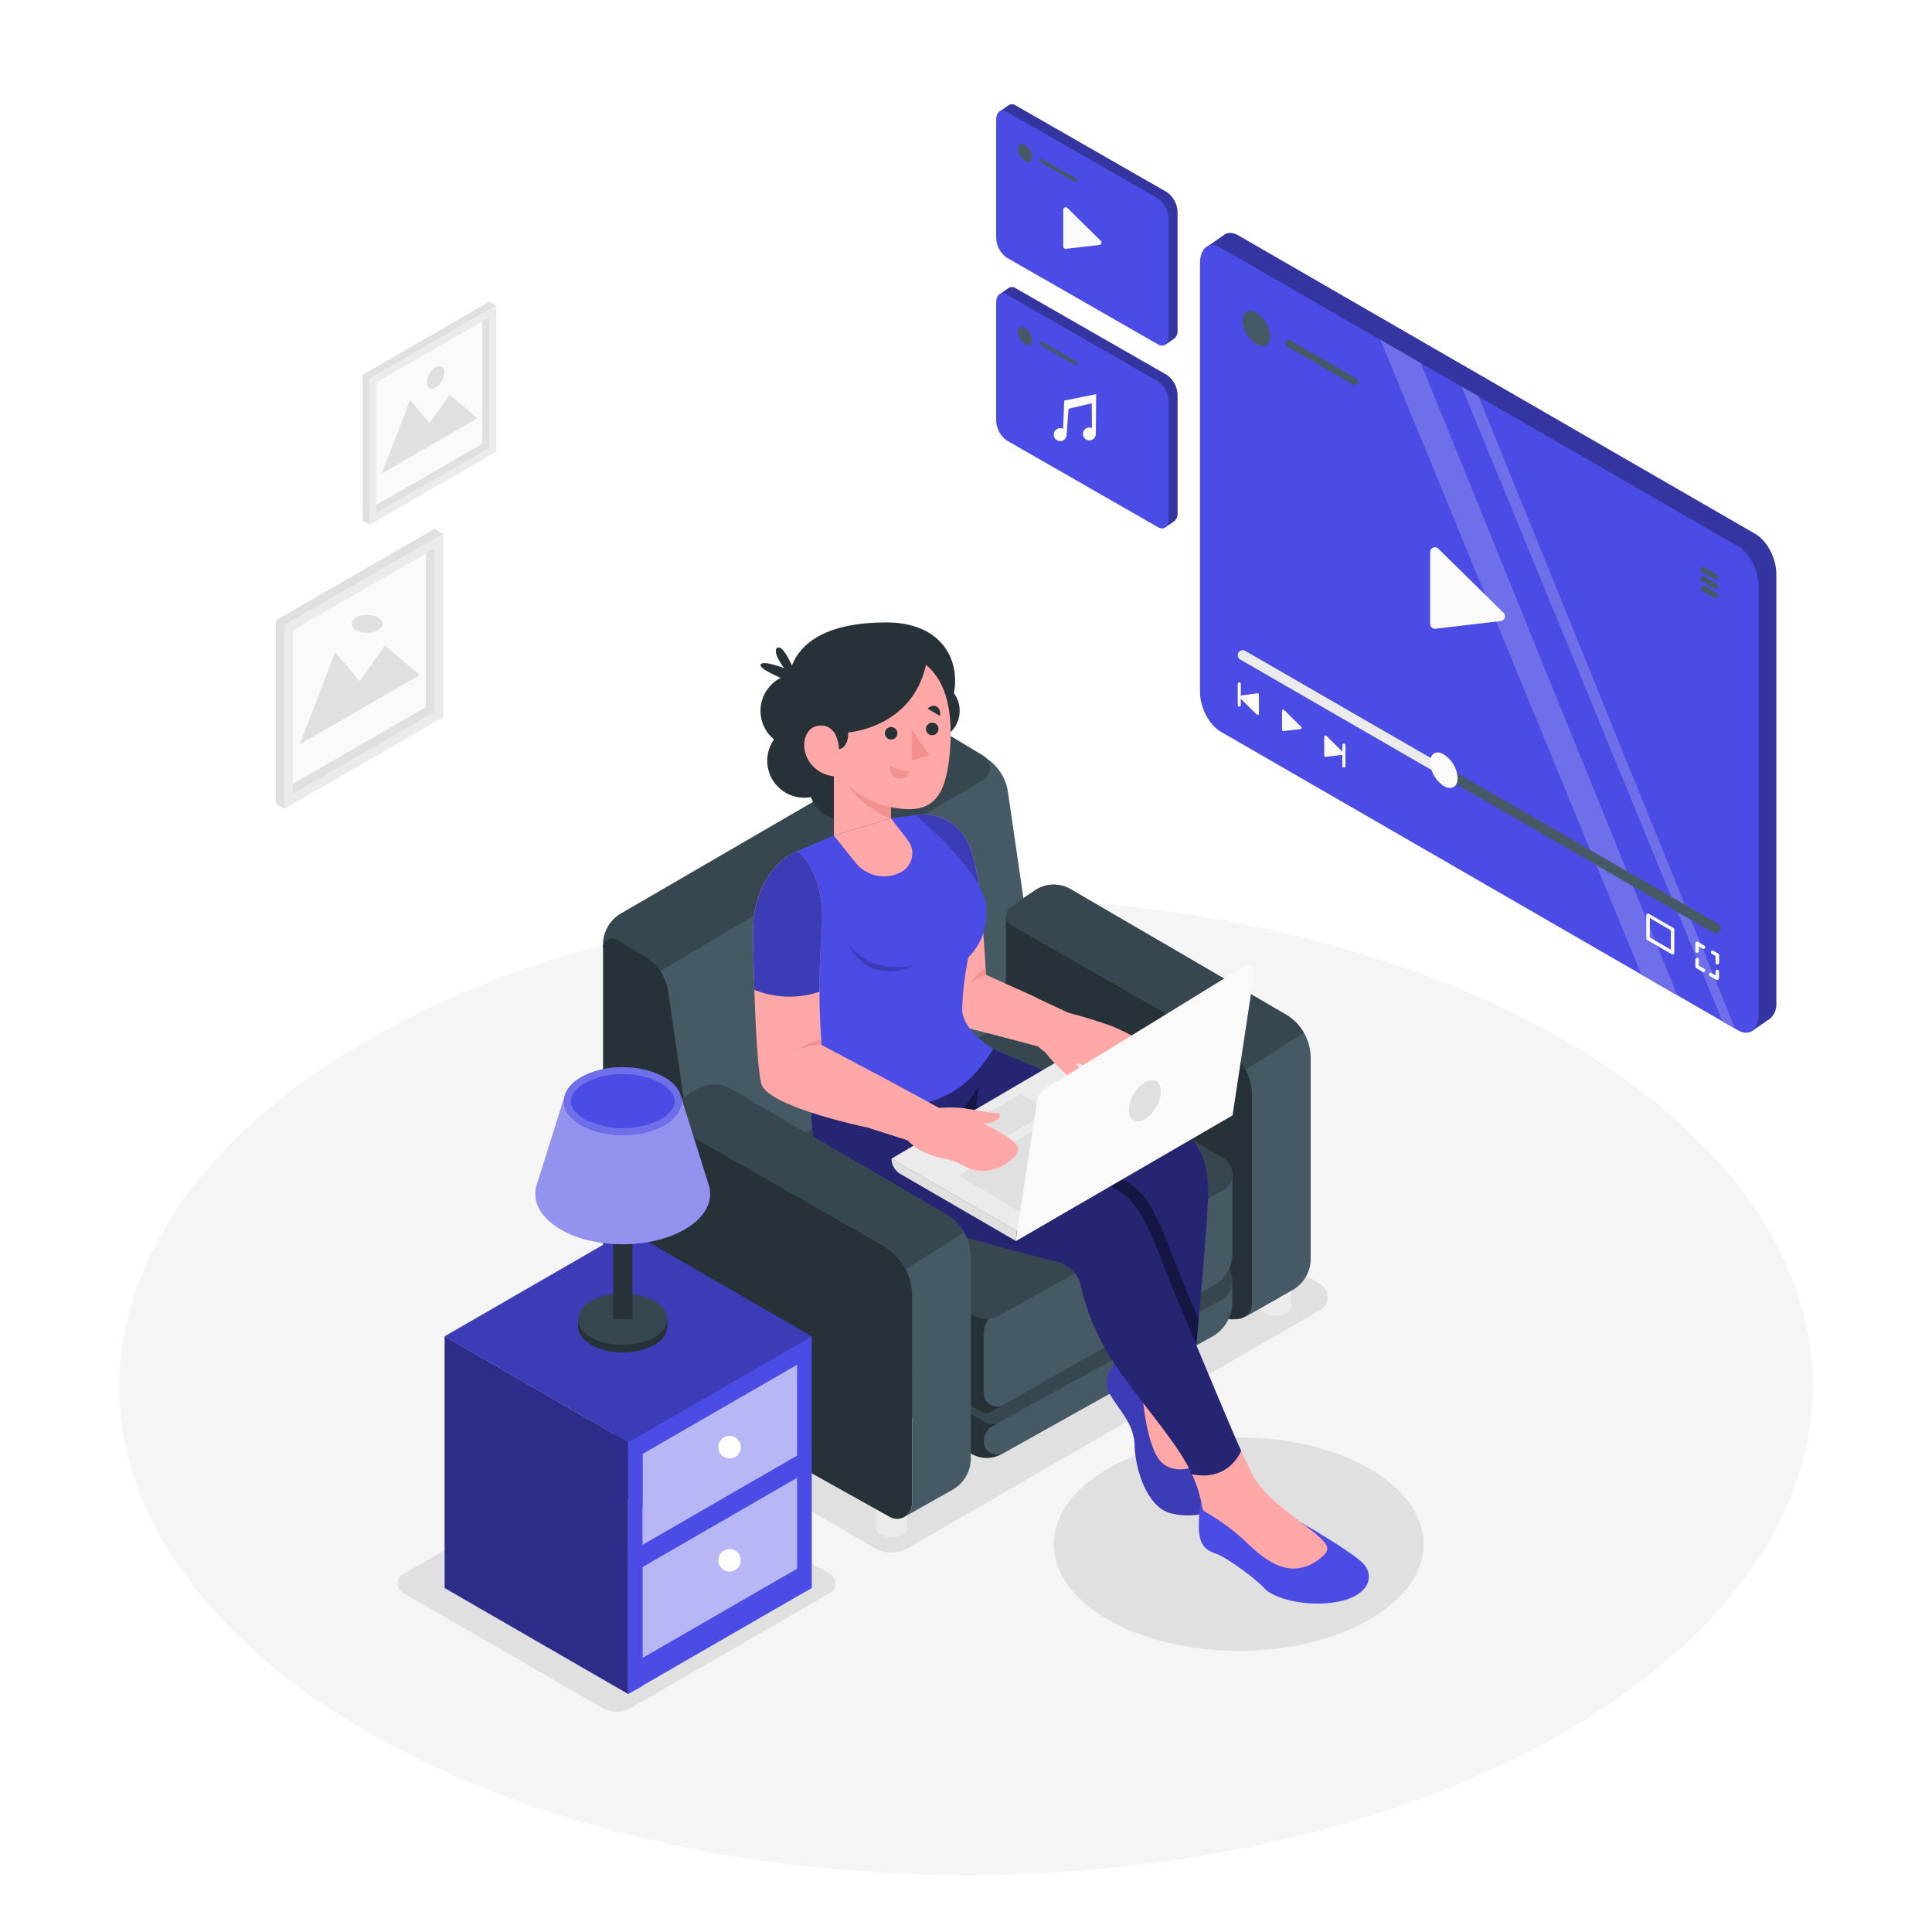 <svg class="animated" id="freepik_stories-media-player" xmlns="http://www.w3.org/2000/svg" viewBox="0 0 500 500" version="1.1" xmlns:xlink="http://www.w3.org/1999/xlink" xmlns:svgjs="http://svgjs.com/svgjs"><style>svg#freepik_stories-media-player:not(.animated) .animable {opacity: 0;}svg#freepik_stories-media-player.animated #freepik--Floor--inject-16 {animation: 6s Infinite  linear shake;animation-delay: 0s;}svg#freepik_stories-media-player.animated #freepik--Pictures--inject-16 {animation: 6s Infinite  linear heartbeat;animation-delay: 0s;}svg#freepik_stories-media-player.animated #freepik--Character--inject-16 {animation: 6s Infinite  linear heartbeat;animation-delay: 0s;}svg#freepik_stories-media-player.animated #freepik--side-table--inject-16 {animation: 6s Infinite  linear heartbeat;animation-delay: 0s;}svg#freepik_stories-media-player.animated #freepik--Screens--inject-16 {animation: 6s Infinite  linear heartbeat;animation-delay: 0s;}            @keyframes shake {                10%, 90% {                    transform: translate3d(-1px, 0, 0);                  }                  20%, 80% {                    transform: translate3d(2px, 0, 0);                  }                  30%, 50%, 70% {                    transform: translate3d(-4px, 0, 0);                  }                  40%, 60% {                    transform: translate3d(4px, 0, 0);                  }            }                    @keyframes heartbeat {                0% {                    transform: scale(1);                }                10% {                    transform: scale(1.1);                }                30% {                    transform: scale(1);                }                40% {                    transform: scale(1);                }                50% {                    transform: scale(1.1);                }                60% {                    transform: scale(1);                }                100% {                    transform: scale(1);                }            }        </style><g id="freepik--Floor--inject-16" class="animable" style="transform-origin: 250px 358.74px;"><ellipse cx="250" cy="358.74" rx="219.14" ry="126.52" style="fill: rgb(245, 245, 245); transform-origin: 250px 358.74px;" id="elcwyaht7i98t" class="animable"></ellipse></g><g id="freepik--Shadows--inject-16" class="animable" style="transform-origin: 235.664px 362.189px;"><path d="M163.45,441.91l51.4-29.68a2.8,2.8,0,0,0,0-4.84l-51.4-29.68a7.79,7.79,0,0,0-7.76,0l-51.4,29.68a2.8,2.8,0,0,0,0,4.84l51.4,29.68A7.79,7.79,0,0,0,163.45,441.91Z" style="fill: rgb(224, 224, 224); transform-origin: 159.57px 409.81px;" id="elcx2685be6pp" class="animable"></path><path d="M235.1,400.57,341.73,339a3.83,3.83,0,0,0,0-6.63l-85.25-49.72a8.93,8.93,0,0,0-9,0L140.88,344.2a3.83,3.83,0,0,0,0,6.63l85.26,49.72A8.93,8.93,0,0,0,235.1,400.57Z" style="fill: rgb(224, 224, 224); transform-origin: 241.305px 341.599px;" id="elp7r3mm0l6r" class="animable"></path><ellipse cx="320.58" cy="399.62" rx="47.85" ry="27.62" style="fill: rgb(224, 224, 224); transform-origin: 320.58px 399.62px;" id="elnwd0grrk3j9" class="animable"></ellipse></g><g id="freepik--Pictures--inject-16" class="animable" style="transform-origin: 99.86px 143.685px;"><polygon points="114.65 138.14 114.65 185.54 73.6 209.25 73.6 161.84 114.65 138.14 114.65 138.14" style="fill: rgb(250, 250, 250); transform-origin: 94.125px 173.695px;" id="elp82khiednps" class="animable"></polygon><path d="M110.21,140.7V183L73.6,204.11V161.84l36.61-21.14m2.22-3.85L71.37,160.56V208l2.23,1.28,41.05-23.7v-47.4l-2.22-1.29Z" style="fill: rgb(224, 224, 224); transform-origin: 93.01px 173.065px;" id="el2oqhlxcn32v" class="animable"></path><path d="M112.43,142v42.27L75.82,205.4V163.12L112.43,142m2.22-3.85L73.6,161.84v47.4l41.05-23.7v-47.4Z" style="fill: rgb(235, 235, 235); transform-origin: 94.125px 173.69px;" id="els883brbp9c" class="animable"></path><polygon points="108.63 174.7 77.57 192.63 86.74 168.75 93.1 176.3 99.59 167.05 108.63 174.7" style="fill: rgb(224, 224, 224); transform-origin: 93.1px 179.84px;" id="el20o16qxkxp2" class="animable"></polygon><g id="eld2j5idhsd3l"><ellipse cx="95.02" cy="161.44" rx="4.01" ry="2.31" style="fill: rgb(224, 224, 224); transform-origin: 95.02px 161.44px; transform: rotate(-60deg);" class="animable"></ellipse></g><polygon points="128.35 79.11 128.35 116.88 95.64 135.76 95.64 98 128.35 79.11 128.35 79.11" style="fill: rgb(250, 250, 250); transform-origin: 111.995px 107.435px;" id="elv1eunxdrgv" class="animable"></polygon><path d="M124.81,81.16v33.68L95.64,131.67V98l29.17-16.84m1.77-3.07L93.87,97v37.76l1.77,1,32.71-18.88V79.12l-1.77-1Z" style="fill: rgb(224, 224, 224); transform-origin: 111.11px 106.925px;" id="eld40sjh5a1a" class="animable"></path><path d="M126.58,82.18v33.68L97.41,132.7V99l29.17-16.84m1.77-3.06L95.64,98v37.76l32.71-18.88V79.12Z" style="fill: rgb(235, 235, 235); transform-origin: 111.995px 107.43px;" id="elyn26yhj2fu" class="animable"></path><polygon points="123.55 108.24 98.81 122.53 106.11 103.51 111.18 109.52 116.35 102.15 123.55 108.24" style="fill: rgb(224, 224, 224); transform-origin: 111.18px 112.34px;" id="elv56zz2991zc" class="animable"></polygon><path d="M115,96.38a5,5,0,0,1-2.26,3.91c-1.25.72-2.26.13-2.26-1.31a5,5,0,0,1,2.26-3.91C114,94.35,115,94.94,115,96.38Z" style="fill: rgb(224, 224, 224); transform-origin: 112.74px 97.68px;" id="elslbjd1nh38" class="animable"></path></g><g id="freepik--Character--inject-16" class="animable" style="transform-origin: 255.155px 288.045px;"><path d="M226.71,388.33v7.15a2,2,0,0,0,1.19,1.66,6.31,6.31,0,0,0,5.74,0,2,2,0,0,0,1.19-1.66v-7.15Z" style="fill: rgb(235, 235, 235); transform-origin: 230.77px 393.08px;" id="eletyxf2x63pp" class="animable"></path><path d="M326.05,331v7.15a2,2,0,0,0,1.19,1.66,6.38,6.38,0,0,0,5.74,0,2,2,0,0,0,1.19-1.66V331Z" style="fill: rgb(235, 235, 235); transform-origin: 330.11px 335.746px;" id="elt1cfampzojr" class="animable"></path><path d="M166.49,353.41v7.16a2,2,0,0,0,1.19,1.66,6.38,6.38,0,0,0,5.74,0,2,2,0,0,0,1.19-1.66v-7.16Z" style="fill: rgb(235, 235, 235); transform-origin: 170.55px 358.161px;" id="el1evl3qxs2p8" class="animable"></path><polygon points="248.98 202.85 166.9 247.59 166.9 325.44 268.7 270.85 248.98 202.85" style="fill: rgb(69, 90, 100); transform-origin: 217.8px 264.145px;" id="el8jhognuj7hn" class="animable"></polygon><path d="M316.7,270.85l0,0-5.13-2.95-49.75-28.44a2.83,2.83,0,0,1-.18-4.81l3.22-2.16-4-27.51a12.66,12.66,0,0,0-6-9l-7.33-4.4a2.33,2.33,0,0,0-3.52,2V293.79a9.72,9.72,0,0,0,5,8.48l69.21,38.65a3.79,3.79,0,0,0,3.68,0h0l.27-.15a3.84,3.84,0,0,0,1.82-3.28V283.43A14.53,14.53,0,0,0,316.7,270.85Z" style="fill: rgb(69, 90, 100); transform-origin: 284px 266.325px;" id="elv9off23klof" class="animable"></path><path d="M156.05,245.19v-.69a9.38,9.38,0,0,1,4.67-8.11L240,190.33a5.67,5.67,0,0,1,5.78,0l8.58,5.17a3.74,3.74,0,0,1,0,6.43l-83.45,49.35Z" style="fill: rgb(55, 71, 79); transform-origin: 206.12px 220.409px;" id="elrbp24e4jkss" class="animable"></path><path d="M260.35,236.8v78.64l55.28,25.29a7.93,7.93,0,0,0,7.19-.3l8.34-4.71V269.56Z" style="fill: rgb(38, 50, 56); transform-origin: 295.755px 289.125px;" id="el6o9g1dv9kq2" class="animable"></path><path d="M259.15,376.35l43.73-24.52a13.87,13.87,0,0,0,.4-24l-43.52-26.34a.78.78,0,0,0-.77,0l-67.64,37.39a.77.77,0,0,0,0,1.33l60,36A7.87,7.87,0,0,0,259.15,376.35Z" style="fill: rgb(38, 50, 56); transform-origin: 250.483px 339.352px;" id="elwkp266a48q" class="animable"></path><path d="M254.57,373a3.46,3.46,0,0,0,5.16,3l54-30.1a10.14,10.14,0,0,0,5.19-8.85v-5.31L257,369a4.64,4.64,0,0,0-2.4,4.06Z" style="fill: rgb(69, 90, 100); transform-origin: 286.745px 354.093px;" id="elqo4g4qlkvb" class="animable"></path><path d="M258.7,368l57.21-31.46a5.84,5.84,0,0,0,.29-10.06L261,291.84l-69.2,38.24L254.82,368A3.85,3.85,0,0,0,258.7,368Z" style="fill: rgb(55, 71, 79); transform-origin: 255.366px 330.182px;" id="el9szkeax183o" class="animable"></path><path d="M256.36,365.43l57.77-32.77-54.75-43.84-69.2,38.25L254,365.4A2.35,2.35,0,0,0,256.36,365.43Z" style="fill: rgb(38, 50, 56); transform-origin: 252.155px 327.276px;" id="elqvyryivpiyh" class="animable"></path><path d="M254.57,345.6v14.95a3.46,3.46,0,0,0,5.16,3l54.4-30.89a9.52,9.52,0,0,0,4.83-8.3V303.19L258.32,339A7.64,7.64,0,0,0,254.57,345.6Z" style="fill: rgb(69, 90, 100); transform-origin: 286.765px 333.593px;" id="elx7ltvav2etd" class="animable"></path><path d="M258.76,340.37,316.54,308a4.74,4.74,0,0,0,.13-8.2l-57.29-34.68-69.2,38.25,61.47,36.91A7.06,7.06,0,0,0,258.76,340.37Z" style="fill: rgb(55, 71, 79); transform-origin: 254.574px 303.203px;" id="el34oydptm1r2" class="animable"></path><path d="M277.05,230.11a8.65,8.65,0,0,0-9.16.29l-3.07,2.06-3.22,2.16a2.83,2.83,0,0,0,.18,4.81l49.75,28.44,5,2.84c.08,0,.15.11.24.15A14.79,14.79,0,0,1,324,283.91v53.63a3.84,3.84,0,0,1-1.82,3.28l12.29-6.94a9.29,9.29,0,0,0,4.73-8.09v-52a13.06,13.06,0,0,0-6.48-11.28Z" style="fill: rgb(69, 90, 100); transform-origin: 299.774px 284.879px;" id="elchf624idfhd" class="animable"></path><path d="M332.67,262.53l-55.62-32.42a8.65,8.65,0,0,0-9.16.29l-3.07,2.06-3.22,2.16a2.83,2.83,0,0,0,.18,4.81l49.75,28.44,5,2.84c.08,0,.15.11.24.15a13.55,13.55,0,0,1,5.58,6l15.05-9.63A13.15,13.15,0,0,0,332.67,262.53Z" style="fill: rgb(55, 71, 79); transform-origin: 298.874px 252.899px;" id="eleey0sd87ej" class="animable"></path><path d="M204.12,177.73s-2.18-16.65,25.22-16.65c22.84,0,22,24.63,7.4,31.71Z" style="fill: rgb(38, 50, 56); transform-origin: 225.634px 176.935px;" id="eln48c7tautb" class="animable"></path><circle cx="206.38" cy="183.96" r="9.57" style="fill: rgb(38, 50, 56); transform-origin: 206.38px 183.96px;" id="ell6olwh29hnl" class="animable"></circle><path d="M248.36,183.94a7.7,7.7,0,1,1-7.69-7.69A7.69,7.69,0,0,1,248.36,183.94Z" style="fill: rgb(38, 50, 56); transform-origin: 240.66px 183.95px;" id="eletfjlqr1ag5" class="animable"></path><circle cx="208.13" cy="196.88" r="9.57" style="fill: rgb(38, 50, 56); transform-origin: 208.13px 196.88px;" id="el71yg6d78wfx" class="animable"></circle><circle cx="218.78" cy="202.85" r="9.57" style="fill: rgb(38, 50, 56); transform-origin: 218.78px 202.85px;" id="el914auvljse" class="animable"></circle><path d="M291.77,352.9l19.37,25.73-5.38,4.25S298,381.26,295.27,371A122.32,122.32,0,0,1,291.77,352.9Z" style="fill: rgb(255, 168, 167); transform-origin: 301.455px 367.89px;" id="el053pck81un5j" class="animable"></path><path d="M290,351.15s-5.37,4.87-3,9.24,6.5,7.87,6.63,13.62,3,16,9.37,17.62,12.61-.6,12.49-2.86-4.37-10.14-4.37-10.14-5.86,3.63-10.18.13-5.32-18.24-5.32-18.24Z" style="fill: rgb(75, 75, 229); transform-origin: 300.944px 371.668px;" id="el0d4p8v44x05o" class="animable"></path><g id="el7oaqwxnfxhv"><path d="M290,351.15s-5.37,4.87-3,9.24,6.5,7.87,6.63,13.62,3,16,9.37,17.62,12.61-.6,12.49-2.86-4.37-10.14-4.37-10.14-5.86,3.63-10.18.13-5.32-18.24-5.32-18.24Z" style="opacity: 0.2; transform-origin: 300.944px 371.668px;" class="animable"></path></g><path d="M257,271.48s43.13,18.25,46.63,20,9.62,5,9,19-4.13,48.89-4.13,48.89l-23.65-45.48-61.07-29.06Z" style="fill: rgb(75, 75, 229); transform-origin: 268.227px 315.425px;" id="elzcyvao5u7y" class="animable"></path><g id="elvcflvm6cfz"><path d="M257,271.48s43.13,18.25,46.63,20,9.62,5,9,19-4.13,48.89-4.13,48.89l-23.65-45.48-61.07-29.06Z" style="opacity: 0.5; transform-origin: 268.227px 315.425px;" class="animable"></path></g><path d="M310.23,341.37c-.92,9.94-1.73,18-1.73,18l-23.65-45.48L241.31,293.2l9.89-7.74c13.92,7,34.13,17.13,40.16,20.22,7.69,3.93,10.06,15.07,16.68,30.54C308.74,337.86,309.48,339.59,310.23,341.37Z" style="fill: rgb(75, 75, 229); transform-origin: 275.77px 322.415px;" id="el9cvhhzoenog" class="animable"></path><g id="eltjyx3gsh6u"><path d="M310.23,341.37c-.92,9.94-1.73,18-1.73,18l-23.65-45.48L241.31,293.2l9.89-7.74c13.92,7,34.13,17.13,40.16,20.22,7.69,3.93,10.06,15.07,16.68,30.54C308.74,337.86,309.48,339.59,310.23,341.37Z" style="opacity: 0.7; transform-origin: 275.77px 322.415px;" class="animable"></path></g><polygon points="253.43 280.78 248.98 287.51 252.46 288.04 253.43 280.78" style="fill: rgb(75, 75, 229); transform-origin: 251.205px 284.41px;" id="el33mnodghpl7" class="animable"></polygon><g id="eljaum55ejwq"><polygon points="253.43 280.78 248.98 287.51 252.46 288.04 253.43 280.78" style="opacity: 0.7; transform-origin: 251.205px 284.41px;" class="animable"></polygon></g><path d="M310.88,388.77s-.62,1-.62,6.24,2,6.23,4.65,7.17,10.22,6.47,12.33,8.9,10.54,5,18.87,3.47,10.11-7,6.09-10.49-15.44-10-15.44-10Z" style="fill: rgb(75, 75, 229); transform-origin: 332.26px 401.89px;" id="elxpuelkceyyq" class="animable"></path><path d="M211,282.25,229.56,278s51.53,25.84,59.21,29.78,10.06,15.07,16.68,30.54c5,11.64,11.48,27.61,15.77,37.2,0,0-3.05,8.1-12.72,6.07h0c-3.28-7.15-9.07-13.55-17.48-24.9-7.29-9.84-10.13-18.53-11.24-23.74a8.34,8.34,0,0,0-6.17-6.39c-8.51-2.07-25.84-6.55-44.14-12.86C203.7,304.78,211,282.25,211,282.25Z" style="fill: rgb(75, 75, 229); transform-origin: 265.633px 329.958px;" id="elg94mbcfmqir" class="animable"></path><g id="eli260e0w6nyl"><path d="M211,282.25,229.56,278s51.53,25.84,59.21,29.78,10.06,15.07,16.68,30.54c5,11.64,11.48,27.61,15.77,37.2,0,0-3.05,8.1-12.72,6.07h0c-3.28-7.15-9.07-13.55-17.48-24.9-7.29-9.84-10.13-18.53-11.24-23.74a8.34,8.34,0,0,0-6.17-6.39c-8.51-2.07-25.84-6.55-44.14-12.86C203.7,304.78,211,282.25,211,282.25Z" style="opacity: 0.5; transform-origin: 265.633px 329.958px;" class="animable"></path></g><path d="M321.22,375.48c1.41,3.16,2.59,5.63,3.39,7,3.23,5.62,12.67,11.71,16,14.58s4,4,.86,6.4c-8,6.16-15-.56-19.5-4.87a56.08,56.08,0,0,0-9.87-7.22,2,2,0,0,1-1-1.41,33.4,33.4,0,0,0-2.61-8.44h0C318.17,383.58,321.22,375.48,321.22,375.48Z" style="fill: rgb(255, 168, 167); transform-origin: 325.995px 390.711px;" id="elhm31kjvb4u6" class="animable"></path><polygon points="230.68 299.87 263.13 318.6 317.07 287.41 284.63 268.3 230.68 299.87" style="fill: rgb(235, 235, 235); transform-origin: 273.875px 293.45px;" id="eli0ludun8kd8" class="animable"></polygon><polygon points="259.64 294.54 271.81 287.51 264.18 283.11 252.01 290.14 259.64 294.54" style="fill: rgb(224, 224, 224); transform-origin: 261.91px 288.825px;" id="el2197cvgmlm9" class="animable"></polygon><polygon points="264.51 313.92 248.11 304.27 280.15 284.88 264.51 313.92" style="fill: rgb(224, 224, 224); transform-origin: 264.13px 299.4px;" id="elbp27v9ofva" class="animable"></polygon><path d="M263.55,256.05l13,6.08A115.59,115.59,0,0,1,288,265.67s9,3.7,9.44,6.12-6.78,8.25-13.09,5.41a20.86,20.86,0,0,0-5.27-1.91c-1.69-.18-6.73-1-10.37-4.44L258.2,268S252.8,257.55,263.55,256.05Z" style="fill: rgb(255, 168, 167); transform-origin: 277.151px 267.006px;" id="elqdwbvfwy9gk" class="animable"></path><path d="M272,274.15c1.51,1.61,5.79,5.67,6.73,6.85s3.14-1.85-.73-6.35a36.28,36.28,0,0,1-9.35-5.09A37.66,37.66,0,0,0,272,274.15Z" style="fill: rgb(255, 168, 167); transform-origin: 274.429px 275.408px;" id="ell8qoqruf8o8" class="animable"></path><path d="M237,210.92h0a12.76,12.76,0,0,1,14.1,8.55,56.18,56.18,0,0,1,2.63,12.75c1.13,13.37,1.44,20.05,1.44,20.05l13.43,6.09s-7.25.35-6.76,10.59l-16.73-4.22Z" style="fill: rgb(255, 168, 167); transform-origin: 252.8px 239.856px;" id="el0216lu19yy95" class="animable"></path><path d="M254.12,236.93q-.18-2.19-.39-4.71a56.18,56.18,0,0,0-2.63-12.75,12.76,12.76,0,0,0-14.1-8.55l4.91,32.61Z" style="fill: rgb(75, 75, 229); transform-origin: 245.56px 227.146px;" id="el9ba1nj15jq8" class="animable"></path><g id="ely5dlydbzool"><path d="M254.12,236.93q-.18-2.19-.39-4.71a56.18,56.18,0,0,0-2.63-12.75,12.76,12.76,0,0,0-14.1-8.55l4.91,32.61Z" style="opacity: 0.2; transform-origin: 245.56px 227.146px;" class="animable"></path></g><path d="M255.17,252.27a9.32,9.32,0,0,0-4,2.44s1.62-3.08,3.89-4Z" style="fill: rgb(242, 143, 143); transform-origin: 253.17px 252.71px;" id="eld6hach74lm" class="animable"></path><path d="M215.81,216.23l-9.43,4v27.63a61.2,61.2,0,0,1,4.72,22.3v13.68s19.26,6.86,34.2-.56c7.24-3.6,11.71-11.81,11.71-11.81s-8-4.68-8-10.4a79.5,79.5,0,0,1,1.59-13.3,16,16,0,0,0,4.59-13.4c-1.06-9.12-18.23-23.46-18.23-23.46l-6.4.88Z" style="fill: rgb(75, 75, 229); transform-origin: 231.695px 248.82px;" id="eld79v3zvab2k" class="animable"></path><polygon points="215.81 216.23 230.6 211.8 230.6 193.9 215.81 193.9 215.81 216.23" style="fill: rgb(255, 168, 167); transform-origin: 223.205px 205.065px;" id="elz3hb26v2j5" class="animable"></polygon><path d="M230.6,211.8A23.81,23.81,0,0,1,217,198.87v-5H230.6Z" style="fill: rgb(242, 143, 143); transform-origin: 223.8px 202.835px;" id="el26gi0nvset7" class="animable"></path><path d="M234.05,169.65s13.53.79,11.85,23.92c-.77,10.7-3.27,16.24-11.51,15.83-9.33-.46-22.58-6.87-21.71-25.17S234.05,169.65,234.05,169.65Z" style="fill: rgb(255, 168, 167); transform-origin: 229.342px 189.38px;" id="eltce5e0y0z4" class="animable"></path><path d="M215.81,193.9s3.71,1,3.71-4.34c0,0,16.48-1.12,20.12-17.47,0,0-1.63-4.9-11.92-4.9s-18.94,9.1-16.25,21.61Z" style="fill: rgb(38, 50, 56); transform-origin: 225.307px 180.582px;" id="el1kwac0zo4tj" class="animable"></path><polygon points="235.99 188.93 235.99 196.88 240.64 195.45 235.99 188.93" style="fill: rgb(242, 143, 143); transform-origin: 238.315px 192.905px;" id="elb97677kqyll" class="animable"></polygon><path d="M229,189.77a1.62,1.62,0,1,0,1.62-1.62A1.62,1.62,0,0,0,229,189.77Z" style="fill: rgb(38, 50, 56); transform-origin: 230.62px 189.77px;" id="elygutqb9xg0o" class="animable"></path><path d="M239.64,188.65a1.62,1.62,0,1,0,1.62-1.62A1.62,1.62,0,0,0,239.64,188.65Z" style="fill: rgb(38, 50, 56); transform-origin: 241.26px 188.65px;" id="elbstj5xq7g3s" class="animable"></path><path d="M243.23,185.27l-3.17-1.88s1.22-1.26,2.43-.5A2.2,2.2,0,0,1,243.23,185.27Z" style="fill: rgb(38, 50, 56); transform-origin: 241.694px 183.958px;" id="el331s9ihvjso" class="animable"></path><path d="M235.58,199.52a8.24,8.24,0,0,1-5.21-1.4s-.36,2.75,1.94,3.27S235.58,199.52,235.58,199.52Z" style="fill: rgb(242, 143, 143); transform-origin: 232.965px 199.792px;" id="elf0p9e6n5fp" class="animable"></path><path d="M217.12,194.5a9,9,0,0,0-.73-3.93,4.15,4.15,0,0,0-3.6-2.81c-4.16-.12-4.72,3.88-4.66,5.31.15,3.74,3.17,7.78,8.81,7.93Z" style="fill: rgb(255, 168, 167); transform-origin: 212.627px 194.379px;" id="elav7hogfhpzf" class="animable"></path><path d="M230.6,211.8l4.36,5.67a5.51,5.51,0,0,1-1.81,8.25h0a9.42,9.42,0,0,1-11.72-2.46l-5.62-7Z" style="fill: rgb(255, 168, 167); transform-origin: 225.959px 219.296px;" id="el8poxcqig2gf" class="animable"></path><path d="M230.68,280l12.37,6.73a36.7,36.7,0,0,1,5.69,0c2.18.26,8,1.32,9.49,1.39s.06,2.87-3.87,2.62c0,0,8.87,4.06,9.18,6.5s-7.11,8-13.31,4.87a20.08,20.08,0,0,0-5.18-2.13c-1.69-.25-6.68-1.25-10.18-4.87l-10.37-3.31S219.88,281.07,230.68,280Z" style="fill: rgb(255, 168, 167); transform-origin: 243.534px 291.521px;" id="elcgdtg2yr666" class="animable"></path><path d="M206.38,220.24s7.51,5.19,6.26,21.14a187.66,187.66,0,0,0,0,29.07L230.68,280a13.78,13.78,0,0,0-6.18,11.8s-25.94-5.34-27.49-11.38-2.12-34.94-2.12-40S197,224.26,206.38,220.24Z" style="fill: rgb(255, 168, 167); transform-origin: 212.785px 256.02px;" id="eln9s0r5u12m" class="animable"></path><path d="M194.89,240.47c0,2.13.11,8.54.34,15.68a24.14,24.14,0,0,0,16.85.5h0c0-4.45.12-9.69.56-15.27,1.25-15.95-6.26-21.14-6.26-21.14C197,224.26,194.89,235.44,194.89,240.47Z" style="fill: rgb(75, 75, 229); transform-origin: 203.835px 239.085px;" id="el479pw2alo81" class="animable"></path><g id="el7ho83ksl9c5"><path d="M194.89,240.47c0,2.13.11,8.54.34,15.68a24.14,24.14,0,0,0,16.85.5h0c0-4.45.12-9.69.56-15.27,1.25-15.95-6.26-21.14-6.26-21.14C197,224.26,194.89,235.44,194.89,240.47Z" style="opacity: 0.2; transform-origin: 203.835px 239.085px;" class="animable"></path></g><path d="M212.62,270.45a14.51,14.51,0,0,0-5.8,1.06,12.46,12.46,0,0,1,5.69-2.5Z" style="fill: rgb(242, 143, 143); transform-origin: 209.72px 270.26px;" id="elowrijncrdfl" class="animable"></path><path d="M324.59,251.67,319,288.59s0,0,0,.06l-56,32.49a.09.09,0,0,1-.13-.09l5.47-35.8a5.35,5.35,0,0,1,2.48-3.72L322.09,250A1.66,1.66,0,0,1,324.59,251.67Z" style="fill: rgb(250, 250, 250); transform-origin: 293.739px 285.455px;" id="elzzmiy6h374d" class="animable"></path><path d="M262.88,321.14,233,303.81a4.58,4.58,0,0,1-2.27-3.94h0l32.45,18.73Z" style="fill: rgb(224, 224, 224); transform-origin: 246.955px 310.505px;" id="el1s5r8i4wks9" class="animable"></path><path d="M292.16,287.25c0,2.63,1.86,3.7,4.14,2.38a9.14,9.14,0,0,0,4.13-7.16c0-2.64-1.85-3.7-4.13-2.39A9.17,9.17,0,0,0,292.16,287.25Z" style="fill: rgb(224, 224, 224); transform-origin: 296.295px 284.857px;" id="elka04ce8u25f" class="animable"></path><g id="elxn6bwezym6h"><path d="M237,249.76s-11.31,3.08-17.31-5.42C219.69,244.34,223.57,255.31,237,249.76Z" style="opacity: 0.2; transform-origin: 228.345px 247.834px;" class="animable"></path></g><path d="M205.63,173.78s-2.75-7-4.4-6.15,1.7,5.29,1.7,5.29-5.62-2.2-6.09-.9,7.18,4.23,7.18,4.23Z" style="fill: rgb(38, 50, 56); transform-origin: 201.225px 171.904px;" id="el8z77vr58dnk" class="animable"></path><path d="M228.76,322.51c-.08,0-.14-.1-.22-.14l-5-2.84,5.13,3Z" style="fill: none; transform-origin: 226.15px 321.03px;" id="elnvlk70g2vsl" class="animable"></path><path d="M228.76,322.51l0,0-5.13-3-49.75-28.44a2.83,2.83,0,0,1-.17-4.81l3.21-2.16-4-27.5a12.62,12.62,0,0,0-6-9l-7.33-4.39a2.32,2.32,0,0,0-3.52,2V345.45a9.73,9.73,0,0,0,5,8.48l69.21,38.65a3.8,3.8,0,0,0,3.67.05h0l.27-.15A3.83,3.83,0,0,0,236,389.2V335.09A14.54,14.54,0,0,0,228.76,322.51Z" style="fill: rgb(38, 50, 56); transform-origin: 196.035px 317.977px;" id="elj2dkidg5zvq" class="animable"></path><path d="M189.11,281.78a8.63,8.63,0,0,0-9.16.28l-3.08,2.06-3.21,2.16a2.83,2.83,0,0,0,.17,4.81l49.75,28.44,5,2.84.24.16a14.76,14.76,0,0,1,7.22,13V389.2a3.83,3.83,0,0,1-1.82,3.28l12.3-6.93a9.29,9.29,0,0,0,4.72-8.1v-52a13,13,0,0,0-6.47-11.27Z" style="fill: rgb(69, 90, 100); transform-origin: 211.822px 336.54px;" id="eltlo7x6ioh5" class="animable"></path><path d="M244.73,314.2l-55.62-32.42a8.63,8.63,0,0,0-9.16.28l-3.08,2.06-3.21,2.16a2.83,2.83,0,0,0,.17,4.81l49.75,28.44,5,2.84.24.16a13.6,13.6,0,0,1,5.59,6l15-9.62A13,13,0,0,0,244.73,314.2Z" style="fill: rgb(55, 71, 79); transform-origin: 210.907px 304.565px;" id="ell39rsrz8ile" class="animable"></path></g><g id="freepik--side-table--inject-16" class="animable" style="transform-origin: 162.565px 378.405px;"><polygon points="206.3 347.92 206.3 413.06 158.81 385.64 158.81 320.5 206.3 347.92" style="fill: rgb(75, 75, 229); transform-origin: 182.555px 366.78px;" id="elxh165uu90fs" class="animable"></polygon><g id="elexu7sefb7cg"><polygon points="206.3 347.92 206.3 413.06 158.81 385.64 158.81 320.5 206.3 347.92" style="opacity: 0.4; transform-origin: 182.555px 366.78px;" class="animable"></polygon></g><polygon points="210.05 345.83 210.05 410.98 206.3 413.06 206.3 347.92 210.05 345.83" style="fill: rgb(75, 75, 229); transform-origin: 208.175px 379.445px;" id="elofd98a19ntc" class="animable"></polygon><polygon points="162.56 373.25 162.56 438.39 115.08 410.98 115.08 345.83 162.56 373.25" style="fill: rgb(75, 75, 229); transform-origin: 138.82px 392.11px;" id="elgsygf5wxk0a" class="animable"></polygon><g id="eloe9ww62dly"><polygon points="162.56 373.25 162.56 438.39 115.08 410.98 115.08 345.83 162.56 373.25" style="opacity: 0.4; transform-origin: 138.82px 392.11px;" class="animable"></polygon></g><polygon points="166.32 371.17 166.32 436.31 162.56 438.39 162.56 373.25 166.32 371.17" style="fill: rgb(75, 75, 229); transform-origin: 164.44px 404.78px;" id="elj59u703t79i" class="animable"></polygon><polygon points="162.56 378.44 210.05 351.03 210.05 345.83 162.56 373.25 162.56 378.44" style="fill: rgb(75, 75, 229); transform-origin: 186.305px 362.135px;" id="el4ue7bmnzcm8" class="animable"></polygon><polygon points="162.56 438.39 210.05 410.98 210.05 373.56 162.56 400.98 162.56 438.39" style="fill: rgb(75, 75, 229); transform-origin: 186.305px 405.975px;" id="el9iw5lkybol9" class="animable"></polygon><polygon points="162.56 373.25 210.05 345.83 162.56 318.42 115.08 345.83 162.56 373.25" style="fill: rgb(75, 75, 229); transform-origin: 162.565px 345.835px;" id="elpl5r91u1rfa" class="animable"></polygon><g id="elvthv7xb3c3"><polygon points="162.56 373.25 210.05 345.83 162.56 318.42 115.08 345.83 162.56 373.25" style="opacity: 0.2; transform-origin: 162.565px 345.835px;" class="animable"></polygon></g><polygon points="166.32 399.78 206.3 376.7 206.3 353.18 166.32 376.26 166.32 399.78" style="fill: rgb(75, 75, 229); transform-origin: 186.31px 376.48px;" id="el2ac2t3mghml" class="animable"></polygon><g id="elejvch1oit8h"><polygon points="166.32 399.78 206.3 376.7 206.3 353.18 166.32 376.26 166.32 399.78" style="fill: rgb(255, 255, 255); opacity: 0.6; transform-origin: 186.31px 376.48px;" class="animable"></polygon></g><path d="M185.9,374.53a2.91,2.91,0,1,0,2.91-2.91A2.91,2.91,0,0,0,185.9,374.53Z" style="fill: rgb(255, 255, 255); transform-origin: 188.81px 374.53px;" id="elyeha82rzbk" class="animable"></path><polygon points="166.32 429.05 206.3 405.97 206.3 382.45 166.32 405.53 166.32 429.05" style="fill: rgb(75, 75, 229); transform-origin: 186.31px 405.75px;" id="elc8bc6amxrl9" class="animable"></polygon><g id="elqmgt1j15ytj"><polygon points="166.32 429.05 206.3 405.97 206.3 382.45 166.32 405.53 166.32 429.05" style="fill: rgb(255, 255, 255); opacity: 0.6; transform-origin: 186.31px 405.75px;" class="animable"></polygon></g><path d="M185.9,403.8a2.91,2.91,0,1,0,2.91-2.91A2.91,2.91,0,0,0,185.9,403.8Z" style="fill: rgb(255, 255, 255); transform-origin: 188.81px 403.8px;" id="elft9jtzl1s4o" class="animable"></path></g><g id="freepik--Lamp--inject-16" class="animable" style="transform-origin: 161.168px 313.107px;"><path d="M150.12,341.4a7.22,7.22,0,0,1,2.88-2.78c4.51-2.6,11.82-2.6,16.33,0a7.22,7.22,0,0,1,2.88,2.78h.5v1.94h0c0,1.71-1.12,3.41-3.38,4.71-4.51,2.61-11.82,2.61-16.33,0-2.26-1.3-3.39-3-3.39-4.71h0V341.4Z" style="fill: rgb(38, 50, 56); transform-origin: 161.16px 343.339px;" id="el0uhzjh0r37lh" class="animable"></path><path d="M153,346.11c4.51,2.61,11.82,2.61,16.33,0s4.51-6.82,0-9.43-11.82-2.6-16.33,0S148.49,343.51,153,346.11Z" style="fill: rgb(55, 71, 79); transform-origin: 161.165px 341.397px;" id="ell8ltmf2l7fq" class="animable"></path><g id="elgi31rog33p6"><path d="M160.92,286.14h.49a2.26,2.26,0,0,1,2.26,2.26v53a0,0,0,0,1,0,0h-5a0,0,0,0,1,0,0v-53a2.26,2.26,0,0,1,2.26-2.26Z" style="fill: rgb(38, 50, 56); transform-origin: 161.17px 313.77px; transform: rotate(-180deg);" class="animable"></path></g><path d="M138.78,307.08h0c.07-.27.16-.55.26-.82l7.08-22.52h30.09l7.08,22.52c.1.27.19.55.26.82h0c1,3.94-1.15,8.09-6.39,11.12-8.84,5.09-23.16,5.09-32,0C139.93,315.17,137.8,311,138.78,307.08Z" style="fill: rgb(75, 75, 229); transform-origin: 161.168px 302.879px;" id="elw58grocqezr" class="animable"></path><g id="el5mpzo3s6lrn"><path d="M138.78,307.08h0c.07-.27.16-.55.26-.82l7.08-22.52h30.09l7.08,22.52c.1.27.19.55.26.82h0c1,3.94-1.15,8.09-6.39,11.12-8.84,5.09-23.16,5.09-32,0C139.93,315.17,137.8,311,138.78,307.08Z" style="fill: rgb(255, 255, 255); opacity: 0.4; transform-origin: 161.168px 302.879px;" class="animable"></path></g><ellipse cx="161.16" cy="285" rx="15.2" ry="8.77" style="fill: rgb(75, 75, 229); transform-origin: 161.16px 285px;" id="el70a9dbkedzi" class="animable"></ellipse><path d="M161.16,276.22V278a20.08,20.08,0,0,1,9.86,2.33c2.29,1.32,3.56,3,3.56,4.66s-1.27,3.33-3.56,4.66a22,22,0,0,1-19.71,0c-2.29-1.33-3.56-3-3.56-4.66s1.27-3.34,3.56-4.66a20.06,20.06,0,0,1,9.85-2.33v-1.79m0,0a22,22,0,0,0-10.74,2.57c-5.94,3.43-5.94,9,0,12.41a23.75,23.75,0,0,0,21.49,0c5.94-3.42,5.94-9,0-12.41a22,22,0,0,0-10.75-2.57Z" style="fill: rgb(75, 75, 229); transform-origin: 161.165px 284.983px;" id="eldrkow0yhqq7" class="animable"></path><g id="elhied3uqezaq"><path d="M161.16,276.22V278a20.08,20.08,0,0,1,9.86,2.33c2.29,1.32,3.56,3,3.56,4.66s-1.27,3.33-3.56,4.66a22,22,0,0,1-19.71,0c-2.29-1.33-3.56-3-3.56-4.66s1.27-3.34,3.56-4.66a20.06,20.06,0,0,1,9.85-2.33v-1.79m0,0a22,22,0,0,0-10.74,2.57c-5.94,3.43-5.94,9,0,12.41a23.75,23.75,0,0,0,21.49,0c5.94-3.42,5.94-9,0-12.41a22,22,0,0,0-10.75-2.57Z" style="fill: rgb(255, 255, 255); opacity: 0.2; transform-origin: 161.165px 284.983px;" class="animable"></path></g></g><g id="freepik--Screens--inject-16" class="animable" style="transform-origin: 358.766px 147.133px;"><path d="M454.32,138.21,320.49,60.94c-1.53-.89-2.92-.82-3.89,0L312,64.13,315.12,68V176c0,3.95,2.41,8.54,5.37,10.26L453,262.73l.25,4.2,4.88-3.34a5.06,5.06,0,0,0,1.57-4.15v-111C459.69,144.51,457.29,139.92,454.32,138.21Z" style="fill: rgb(75, 75, 229); transform-origin: 385.861px 163.614px;" id="elebhgskj6j0o" class="animable"></path><g id="eljd1pt2nplxl"><path d="M454.32,138.21,320.49,60.94c-1.53-.89-2.92-.82-3.89,0L312,64.13,315.12,68V176c0,3.95,2.41,8.54,5.37,10.26L453,262.73l.25,4.2,4.88-3.34a5.06,5.06,0,0,0,1.57-4.15v-111C459.69,144.51,457.29,139.92,454.32,138.21Z" style="opacity: 0.3; transform-origin: 385.861px 163.614px;" class="animable"></path></g><path d="M449.77,266.63,315.93,189.36c-3-1.71-5.37-6.3-5.37-10.26v-111c0-3.95,2.41-5.77,5.37-4l133.84,77.26c3,1.72,5.36,6.31,5.36,10.26v111C455.13,266.53,452.73,268.34,449.77,266.63Z" style="fill: rgb(75, 75, 229); transform-origin: 382.845px 165.348px;" id="elc2c2tpz2vlp" class="animable"></path><polygon points="424.77 252.2 434.1 257.59 367.72 93.98 367.72 93.98 357.26 87.94 424.77 252.2" style="fill: rgb(75, 75, 229); transform-origin: 395.68px 172.765px;" id="elm69sb38izp" class="animable"></polygon><g id="elcp6w7cefzh"><polygon points="424.77 252.2 434.1 257.59 367.72 93.98 367.72 93.98 357.26 87.94 424.77 252.2" style="fill: rgb(255, 255, 255); opacity: 0.2; transform-origin: 395.68px 172.765px;" class="animable"></polygon></g><polygon points="445.78 264.35 449.03 266.14 382.64 102.53 382.64 102.53 378.28 100.09 445.78 264.35" style="fill: rgb(75, 75, 229); transform-origin: 413.655px 183.115px;" id="elqveozdaxcc" class="animable"></polygon><g id="elkrpfdr1o14"><polygon points="445.78 264.35 449.03 266.14 382.64 102.53 382.64 102.53 378.28 100.09 445.78 264.35" style="fill: rgb(255, 255, 255); opacity: 0.2; transform-origin: 413.655px 183.115px;" class="animable"></polygon></g><path d="M328.74,87.06c0,2.27-1.6,3.19-3.57,2.06A7.9,7.9,0,0,1,321.61,83c0-2.28,1.6-3.2,3.56-2.06A7.87,7.87,0,0,1,328.74,87.06Z" style="fill: rgb(69, 90, 100); transform-origin: 325.175px 85.027px;" id="el5zwkno6cev" class="animable"></path><path d="M350.62,99.66a.92.92,0,0,1-.45-.12l-17.08-9.87a.9.9,0,0,1,.9-1.56L351.07,98a.9.9,0,0,1,.33,1.23A.89.89,0,0,1,350.62,99.66Z" style="fill: rgb(69, 90, 100); transform-origin: 342.08px 93.825px;" id="elsgqgkojl3u" class="animable"></path><path d="M444,241.52a1.23,1.23,0,0,1-.64-.17L321,170.68a1.29,1.29,0,1,1,1.29-2.24l122.38,70.67a1.29,1.29,0,0,1-.65,2.41Z" style="fill: rgb(69, 90, 100); transform-origin: 382.835px 204.893px;" id="elc6agejn2y0w" class="animable"></path><path d="M444,150a.66.66,0,0,1-.33-.09L440.38,148a.67.67,0,0,1-.24-.92.66.66,0,0,1,.92-.25l3.27,1.89A.67.67,0,0,1,444,150Z" style="fill: rgb(69, 90, 100); transform-origin: 442.388px 148.369px;" id="el76u1a6l6a5l" class="animable"></path><path d="M444,152.4a.66.66,0,0,1-.33-.09l-3.28-1.89a.67.67,0,0,1-.24-.92.66.66,0,0,1,.92-.25l3.27,1.89a.67.67,0,0,1-.34,1.26Z" style="fill: rgb(69, 90, 100); transform-origin: 442.375px 150.778px;" id="ele8phu9szct" class="animable"></path><path d="M444,154.81a.66.66,0,0,1-.33-.09l-3.28-1.89a.67.67,0,0,1-.24-.92.66.66,0,0,1,.92-.25l3.27,1.89a.67.67,0,0,1-.34,1.26Z" style="fill: rgb(69, 90, 100); transform-origin: 442.375px 153.188px;" id="eli1r9qicsosk" class="animable"></path><path d="M370.12,142.91v18.57a1.25,1.25,0,0,0,1.39,1.24l16.87-2a1.25,1.25,0,0,0,.73-2.13L372.24,142A1.24,1.24,0,0,0,370.12,142.91Z" style="fill: rgb(250, 250, 250); transform-origin: 379.8px 152.18px;" id="elbo4tgqy259p" class="animable"></path><path d="M373.68,198.13l-51.42-29.69a1.29,1.29,0,1,0-1.29,2.24l52.71,30.44Z" style="fill: rgb(235, 235, 235); transform-origin: 347px 184.693px;" id="elvynnscfx5hq" class="animable"></path><path d="M377.24,201.38c0,2.27-1.59,3.19-3.56,2.06a7.88,7.88,0,0,1-3.56-6.18c0-2.27,1.59-3.19,3.56-2A7.86,7.86,0,0,1,377.24,201.38Z" style="fill: rgb(250, 250, 250); transform-origin: 373.68px 199.331px;" id="ela8u1j3ufsik" class="animable"></path><path d="M331.79,184v4.88a.33.33,0,0,0,.37.32l4.43-.51a.33.33,0,0,0,.19-.56l-4.43-4.37A.33.33,0,0,0,331.79,184Z" style="fill: rgb(250, 250, 250); transform-origin: 334.333px 186.435px;" id="elyvobbkxg0x" class="animable"></path><path d="M342.71,190.67v4.88a.33.33,0,0,0,.36.32l4.44-.51a.33.33,0,0,0,.19-.56l-4.43-4.37A.33.33,0,0,0,342.71,190.67Z" style="fill: rgb(250, 250, 250); transform-origin: 345.253px 193.104px;" id="elw5ccl4twxxp" class="animable"></path><path d="M347.8,198.66a.39.39,0,0,1-.4-.39v-5.44a.4.4,0,0,1,.8,0v5.44A.39.39,0,0,1,347.8,198.66Z" style="fill: rgb(250, 250, 250); transform-origin: 347.8px 195.547px;" id="elkgpjs2hz8s" class="animable"></path><path d="M325.81,184.64v-4.88a.33.33,0,0,0-.37-.33L321,180a.33.33,0,0,0-.19.56l4.43,4.36A.33.33,0,0,0,325.81,184.64Z" style="fill: rgb(250, 250, 250); transform-origin: 323.265px 182.228px;" id="el1tewb90igk8" class="animable"></path><path d="M320.72,182.88a.4.4,0,0,1-.4-.4V177a.4.4,0,1,1,.8,0v5.44A.4.4,0,0,1,320.72,182.88Z" style="fill: rgb(250, 250, 250); transform-origin: 320.721px 179.738px;" id="elmn0vsj7e8d" class="animable"></path><path d="M439.2,246.58a.45.45,0,0,1-.45-.45v-2a.46.46,0,0,1,.68-.39l1.67,1a.45.45,0,0,1,.17.61.46.46,0,0,1-.62.17l-1-.58v1.2A.45.45,0,0,1,439.2,246.58Z" style="fill: rgb(250, 250, 250); transform-origin: 440.038px 245.132px;" id="elmd38gnjnhrr" class="animable"></path><path d="M440.88,251.6a.49.49,0,0,1-.23-.06l-1.67-1a.45.45,0,0,1-.23-.39v-1.8a.45.45,0,1,1,.9,0v1.54l1.45.84a.45.45,0,0,1,.17.61A.43.43,0,0,1,440.88,251.6Z" style="fill: rgb(250, 250, 250); transform-origin: 440.038px 249.75px;" id="eloain80nx6f" class="animable"></path><path d="M444.43,253.65a.48.48,0,0,1-.23-.07l-1.73-1a.46.46,0,0,1-.16-.62.45.45,0,0,1,.61-.16l1.06.61v-1a.45.45,0,0,1,.45-.45.45.45,0,0,1,.45.45v1.76a.44.44,0,0,1-.23.38A.47.47,0,0,1,444.43,253.65Z" style="fill: rgb(250, 250, 250); transform-origin: 443.565px 252.305px;" id="el23b0bomtpc6" class="animable"></path><path d="M444.43,249.58a.45.45,0,0,1-.45-.45v-1.7l-1-.6a.45.45,0,1,1,.45-.78l1.26.73a.44.44,0,0,1,.23.39v2A.45.45,0,0,1,444.43,249.58Z" style="fill: rgb(250, 250, 250); transform-origin: 443.837px 247.786px;" id="elgqbwer49hwq" class="animable"></path><path d="M432.86,247a.46.46,0,0,1-.23-.06l-6.35-3.67a.47.47,0,0,1-.22-.39v-6a.47.47,0,0,1,.22-.39.45.45,0,0,1,.45,0l6.35,3.67a.45.45,0,0,1,.23.39v6a.46.46,0,0,1-.45.45Zm-5.9-4.38,5.45,3.15v-5L427,237.6Z" style="fill: rgb(250, 250, 250); transform-origin: 429.685px 241.715px;" id="el1nx82xlc5i3" class="animable"></path><path d="M302,49.74l-39.1-22.42a1.68,1.68,0,0,0-2,0L258.53,29l1.61,2v28.9a6.55,6.55,0,0,0,2.75,5.24l38.42,22,.13,2.16,2.49-1.71a2.59,2.59,0,0,0,.81-2.13V55A6.55,6.55,0,0,0,302,49.74Z" style="fill: rgb(75, 75, 229); transform-origin: 281.64px 58.145px;" id="elf7mupfsc16g" class="animable"></path><g id="el0airuxj1p0tc"><path d="M302,49.74l-39.1-22.42a1.68,1.68,0,0,0-2,0L258.53,29l1.61,2v28.9a6.55,6.55,0,0,0,2.75,5.24l38.42,22,.13,2.16,2.49-1.71a2.59,2.59,0,0,0,.81-2.13V55A6.55,6.55,0,0,0,302,49.74Z" style="opacity: 0.3; transform-origin: 281.64px 58.145px;" class="animable"></path></g><path d="M299.66,89.11l-39.1-22.42a6.55,6.55,0,0,1-2.75-5.24V31c0-2,1.23-2.95,2.75-2.07l39.1,22.41a6.59,6.59,0,0,1,2.75,5.25V87C302.41,89.06,301.18,90,299.66,89.11Z" style="fill: rgb(75, 75, 229); transform-origin: 280.11px 59.023px;" id="ely8d6woowful" class="animable"></path><path d="M267.1,40.68c0,1.16-.81,1.63-1.82,1a4,4,0,0,1-1.82-3.16c0-1.16.81-1.63,1.82-1A4,4,0,0,1,267.1,40.68Z" style="fill: rgb(69, 90, 100); transform-origin: 265.28px 39.6px;" id="el833e22pe56i" class="animable"></path><path d="M278.29,47.12a.46.46,0,0,1-.23-.06L269.33,42a.46.46,0,1,1,.46-.79l8.73,5a.47.47,0,0,1,.17.63A.48.48,0,0,1,278.29,47.12Z" style="fill: rgb(69, 90, 100); transform-origin: 273.902px 44.12px;" id="el6ipe95jqqu8" class="animable"></path><path d="M275.16,54.27v9.5a.64.64,0,0,0,.71.63l8.62-1a.64.64,0,0,0,.38-1.09l-8.62-8.49A.64.64,0,0,0,275.16,54.27Z" style="fill: rgb(250, 250, 250); transform-origin: 280.109px 59.02px;" id="elvj1tq9hnd79" class="animable"></path><path d="M302,97.05l-39.1-22.42a1.7,1.7,0,0,0-2,0l-2.36,1.64,1.61,2v28.89a6.55,6.55,0,0,0,2.75,5.24l38.42,22,.13,2.15,2.49-1.71a2.59,2.59,0,0,0,.81-2.13V102.29A6.57,6.57,0,0,0,302,97.05Z" style="fill: rgb(75, 75, 229); transform-origin: 281.65px 105.427px;" id="el603n25lv1k4" class="animable"></path><g id="eleqrt66xh0d"><path d="M302,97.05l-39.1-22.42a1.7,1.7,0,0,0-2,0l-2.36,1.64,1.61,2v28.89a6.55,6.55,0,0,0,2.75,5.24l38.42,22,.13,2.15,2.49-1.71a2.59,2.59,0,0,0,.81-2.13V102.29A6.57,6.57,0,0,0,302,97.05Z" style="opacity: 0.3; transform-origin: 281.65px 105.427px;" class="animable"></path></g><path d="M299.66,136.42,260.56,114a6.59,6.59,0,0,1-2.75-5.25V78.31c0-2,1.23-3,2.75-2.07l39.1,22.42a6.55,6.55,0,0,1,2.75,5.24v30.45C302.41,136.37,301.18,137.3,299.66,136.42Z" style="fill: rgb(75, 75, 229); transform-origin: 280.11px 106.321px;" id="elq7vhhcrmfxr" class="animable"></path><path d="M267.1,88c0,1.16-.81,1.63-1.82,1.05a4,4,0,0,1-1.82-3.16c0-1.16.81-1.63,1.82-1A4,4,0,0,1,267.1,88Z" style="fill: rgb(69, 90, 100); transform-origin: 265.28px 86.954px;" id="elt2vc28v56eq" class="animable"></path><path d="M278.29,94.43a.46.46,0,0,1-.23-.06l-8.73-5.05a.46.46,0,1,1,.46-.79l8.73,5a.47.47,0,0,1,.17.63A.46.46,0,0,1,278.29,94.43Z" style="fill: rgb(69, 90, 100); transform-origin: 273.902px 91.434px;" id="el06bcx8pzyea8" class="animable"></path><path d="M283.68,102l-8.26,1.67-.3,7.31a1.68,1.68,0,1,0,.94,1.5h0l.48-6.69,6-1.42.06,6.41a1.67,1.67,0,1,0,.11,3,1.69,1.69,0,0,0,.89-1.41h0Z" style="fill: rgb(250, 250, 250); transform-origin: 278.19px 108.084px;" id="elx2fhwxlf92l" class="animable"></path></g><defs>     <filter id="active" height="200%">         <feMorphology in="SourceAlpha" result="DILATED" operator="dilate" radius="2"></feMorphology>                <feFlood flood-color="#32DFEC" flood-opacity="1" result="PINK"></feFlood>        <feComposite in="PINK" in2="DILATED" operator="in" result="OUTLINE"></feComposite>        <feMerge>            <feMergeNode in="OUTLINE"></feMergeNode>            <feMergeNode in="SourceGraphic"></feMergeNode>        </feMerge>    </filter>    <filter id="hover" height="200%">        <feMorphology in="SourceAlpha" result="DILATED" operator="dilate" radius="2"></feMorphology>                <feFlood flood-color="#ff0000" flood-opacity="0.5" result="PINK"></feFlood>        <feComposite in="PINK" in2="DILATED" operator="in" result="OUTLINE"></feComposite>        <feMerge>            <feMergeNode in="OUTLINE"></feMergeNode>            <feMergeNode in="SourceGraphic"></feMergeNode>        </feMerge>            <feColorMatrix type="matrix" values="0   0   0   0   0                0   1   0   0   0                0   0   0   0   0                0   0   0   1   0 "></feColorMatrix>    </filter></defs></svg>